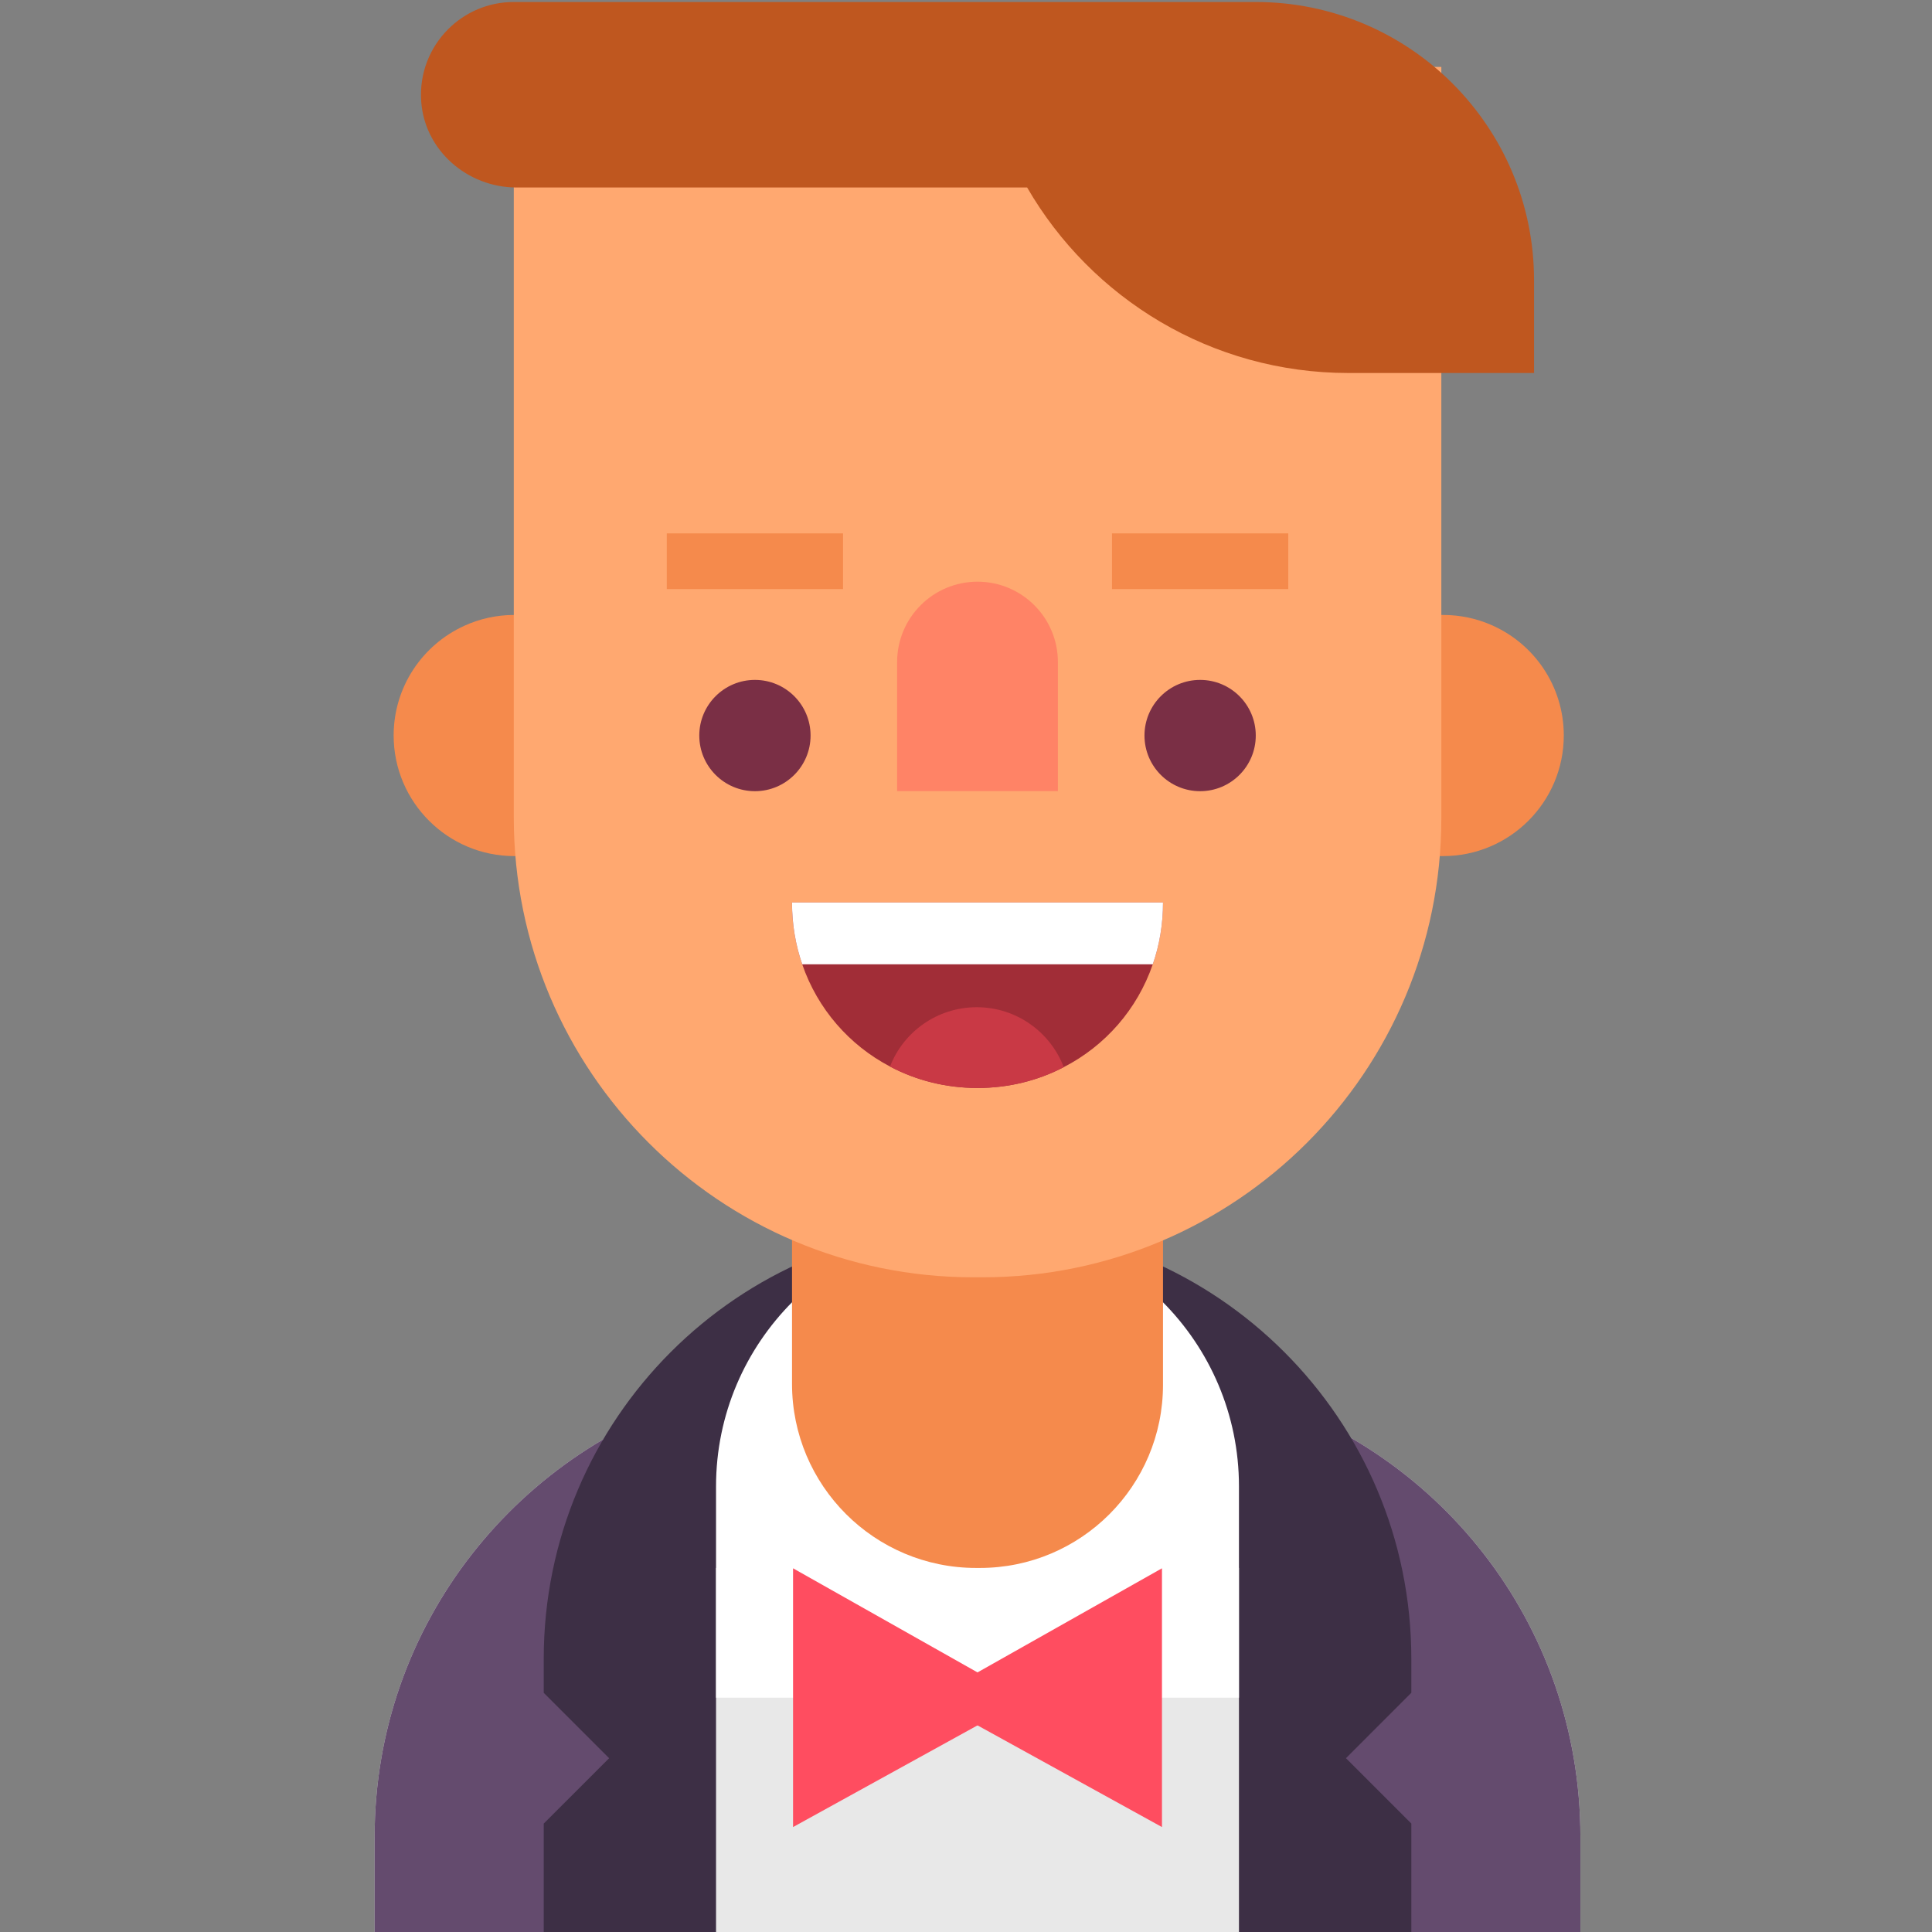 <?xml version="1.0" encoding="utf-8"?>
<!-- Generator: Adobe Illustrator 16.0.0, SVG Export Plug-In . SVG Version: 6.00 Build 0)  -->
<!DOCTYPE svg PUBLIC "-//W3C//DTD SVG 1.1//EN" "http://www.w3.org/Graphics/SVG/1.1/DTD/svg11.dtd">
<svg version="1.1" id="Layer_1" xmlns="http://www.w3.org/2000/svg" xmlns:xlink="http://www.w3.org/1999/xlink" x="0px" y="0px"
	 width="60px" height="60px" viewBox="0 0 60 60" enable-background="new 0 0 60 60" xml:space="preserve">
<rect x="0" y="0" width="60" height="60" fill="#808080" stroke="none"/>
<g>
	<path fill="#E3E3E3" d="M49.081,57.048V60H11.634v-2.952c0-6.625,4.502-12.159,10.603-13.818c1.222-0.334,2.509-0.513,3.837-0.513
		h8.642c1.302,0,2.563,0.17,3.762,0.492C44.596,44.849,49.081,50.396,49.081,57.048z"/>
	<path fill="#644B6E" d="M22.237,43.229V60H11.634v-2.952C11.634,50.423,16.137,44.889,22.237,43.229z"/>
	<path fill="#644B6E" d="M49.081,57.048V60H38.478V43.209C44.596,44.849,49.081,50.396,49.081,57.048z"/>
	<path fill="#3D2F45" d="M43.83,52.571l-2.03,2.031l2.03,2.03V60H16.886v-3.367l2.031-2.03l-2.031-2.031v-1.057
		c0-7.44,6.032-13.473,13.472-13.473c3.722,0,7.089,1.507,9.526,3.946c2.439,2.437,3.946,5.804,3.946,9.526V52.571z"/>
	<rect x="22.237" y="48.694" fill="#E8E8E8" width="16.24" height="11.306"/>
	<path fill="#FFFFFF" d="M30.357,38.041c-4.477,0-8.12,3.643-8.12,8.12v6.562h16.24v-6.562
		C38.478,41.684,34.835,38.041,30.357,38.041z"/>
	<path fill="#F58A4C" d="M30.429,48.694h-0.114c-3.158,0-5.718-2.56-5.718-5.718v-5.732h11.521v5.761
		C36.118,46.147,33.571,48.694,30.429,48.694z"/>
	<path fill="#F58A4C" d="M32.086,19.098v7.489H15.975c-2.068,0-3.748-1.677-3.75-3.745c0-1.515,0.899-2.817,2.189-3.405
		c0.475-0.219,1.002-0.339,1.561-0.339H32.086z"/>
	<path fill="#F58A4C" d="M48.565,22.837c0,2.071-1.68,3.75-3.75,3.75H28.63v-7.489h16.186c0.529,0,1.034,0.109,1.491,0.308
		C47.635,19.979,48.562,21.298,48.565,22.837z"/>
	<path fill="#FFA870" d="M30.508,39.668h-0.272c-7.887,0-14.28-6.394-14.28-14.28V2.079h28.806v23.336
		C44.761,33.286,38.379,39.668,30.508,39.668z"/>
	<path fill="#FF8366" d="M30.357,18.065L30.357,18.065c-1.378,0-2.496,1.117-2.496,2.496v4.009h4.993v-4.009
		C32.854,19.183,31.736,18.065,30.357,18.065z"/>
	<circle fill="#7A2F45" cx="23.445" cy="22.843" r="1.728"/>
	<circle fill="#7A2F45" cx="37.271" cy="22.843" r="1.728"/>
	<path fill="#BF571F" d="M47.641,8.704v2.88H41.88c-4.264,0-7.988-2.316-9.981-5.761H16.044c-1.527,0-2.857-1.151-2.963-2.674
		c-0.062-0.876,0.271-1.677,0.837-2.243c0.521-0.521,1.241-0.844,2.037-0.844h23.044C43.771,0.062,47.641,3.931,47.641,8.704z"/>
	<g>
		<path fill="#A12D37" d="M36.118,28.028c0,0.678-0.11,1.325-0.318,1.92c-0.481,1.4-1.48,2.533-2.764,3.193
			c-0.8,0.417-1.712,0.647-2.679,0.647c-0.981,0-1.907-0.237-2.717-0.666c-1.266-0.664-2.249-1.788-2.726-3.174
			c-0.207-0.595-0.318-1.242-0.318-1.92H36.118z"/>
		<path fill="#FFFFFF" d="M36.118,28.028c0,0.678-0.11,1.325-0.318,1.92H24.915c-0.207-0.595-0.318-1.242-0.318-1.92H36.118z"/>
		<path fill="#C93945" d="M33.036,33.141c-0.8,0.417-1.712,0.647-2.679,0.647c-0.981,0-1.907-0.237-2.717-0.666
			c0.418-1.079,1.467-1.842,2.694-1.842C31.567,31.28,32.621,32.053,33.036,33.141z"/>
	</g>
	<rect x="20.708" y="16.565" fill="#F58A4C" width="5.473" height="1.729"/>
	<rect x="34.534" y="16.565" fill="#F58A4C" width="5.474" height="1.729"/>
	<g>
		<polygon fill="#FF4D60" points="31.832,52.77 24.629,56.741 24.629,48.705 		"/>
		<polygon fill="#FF4D60" points="28.883,52.77 36.086,56.741 36.086,48.705 		"/>
	</g>
</g>
</svg>

